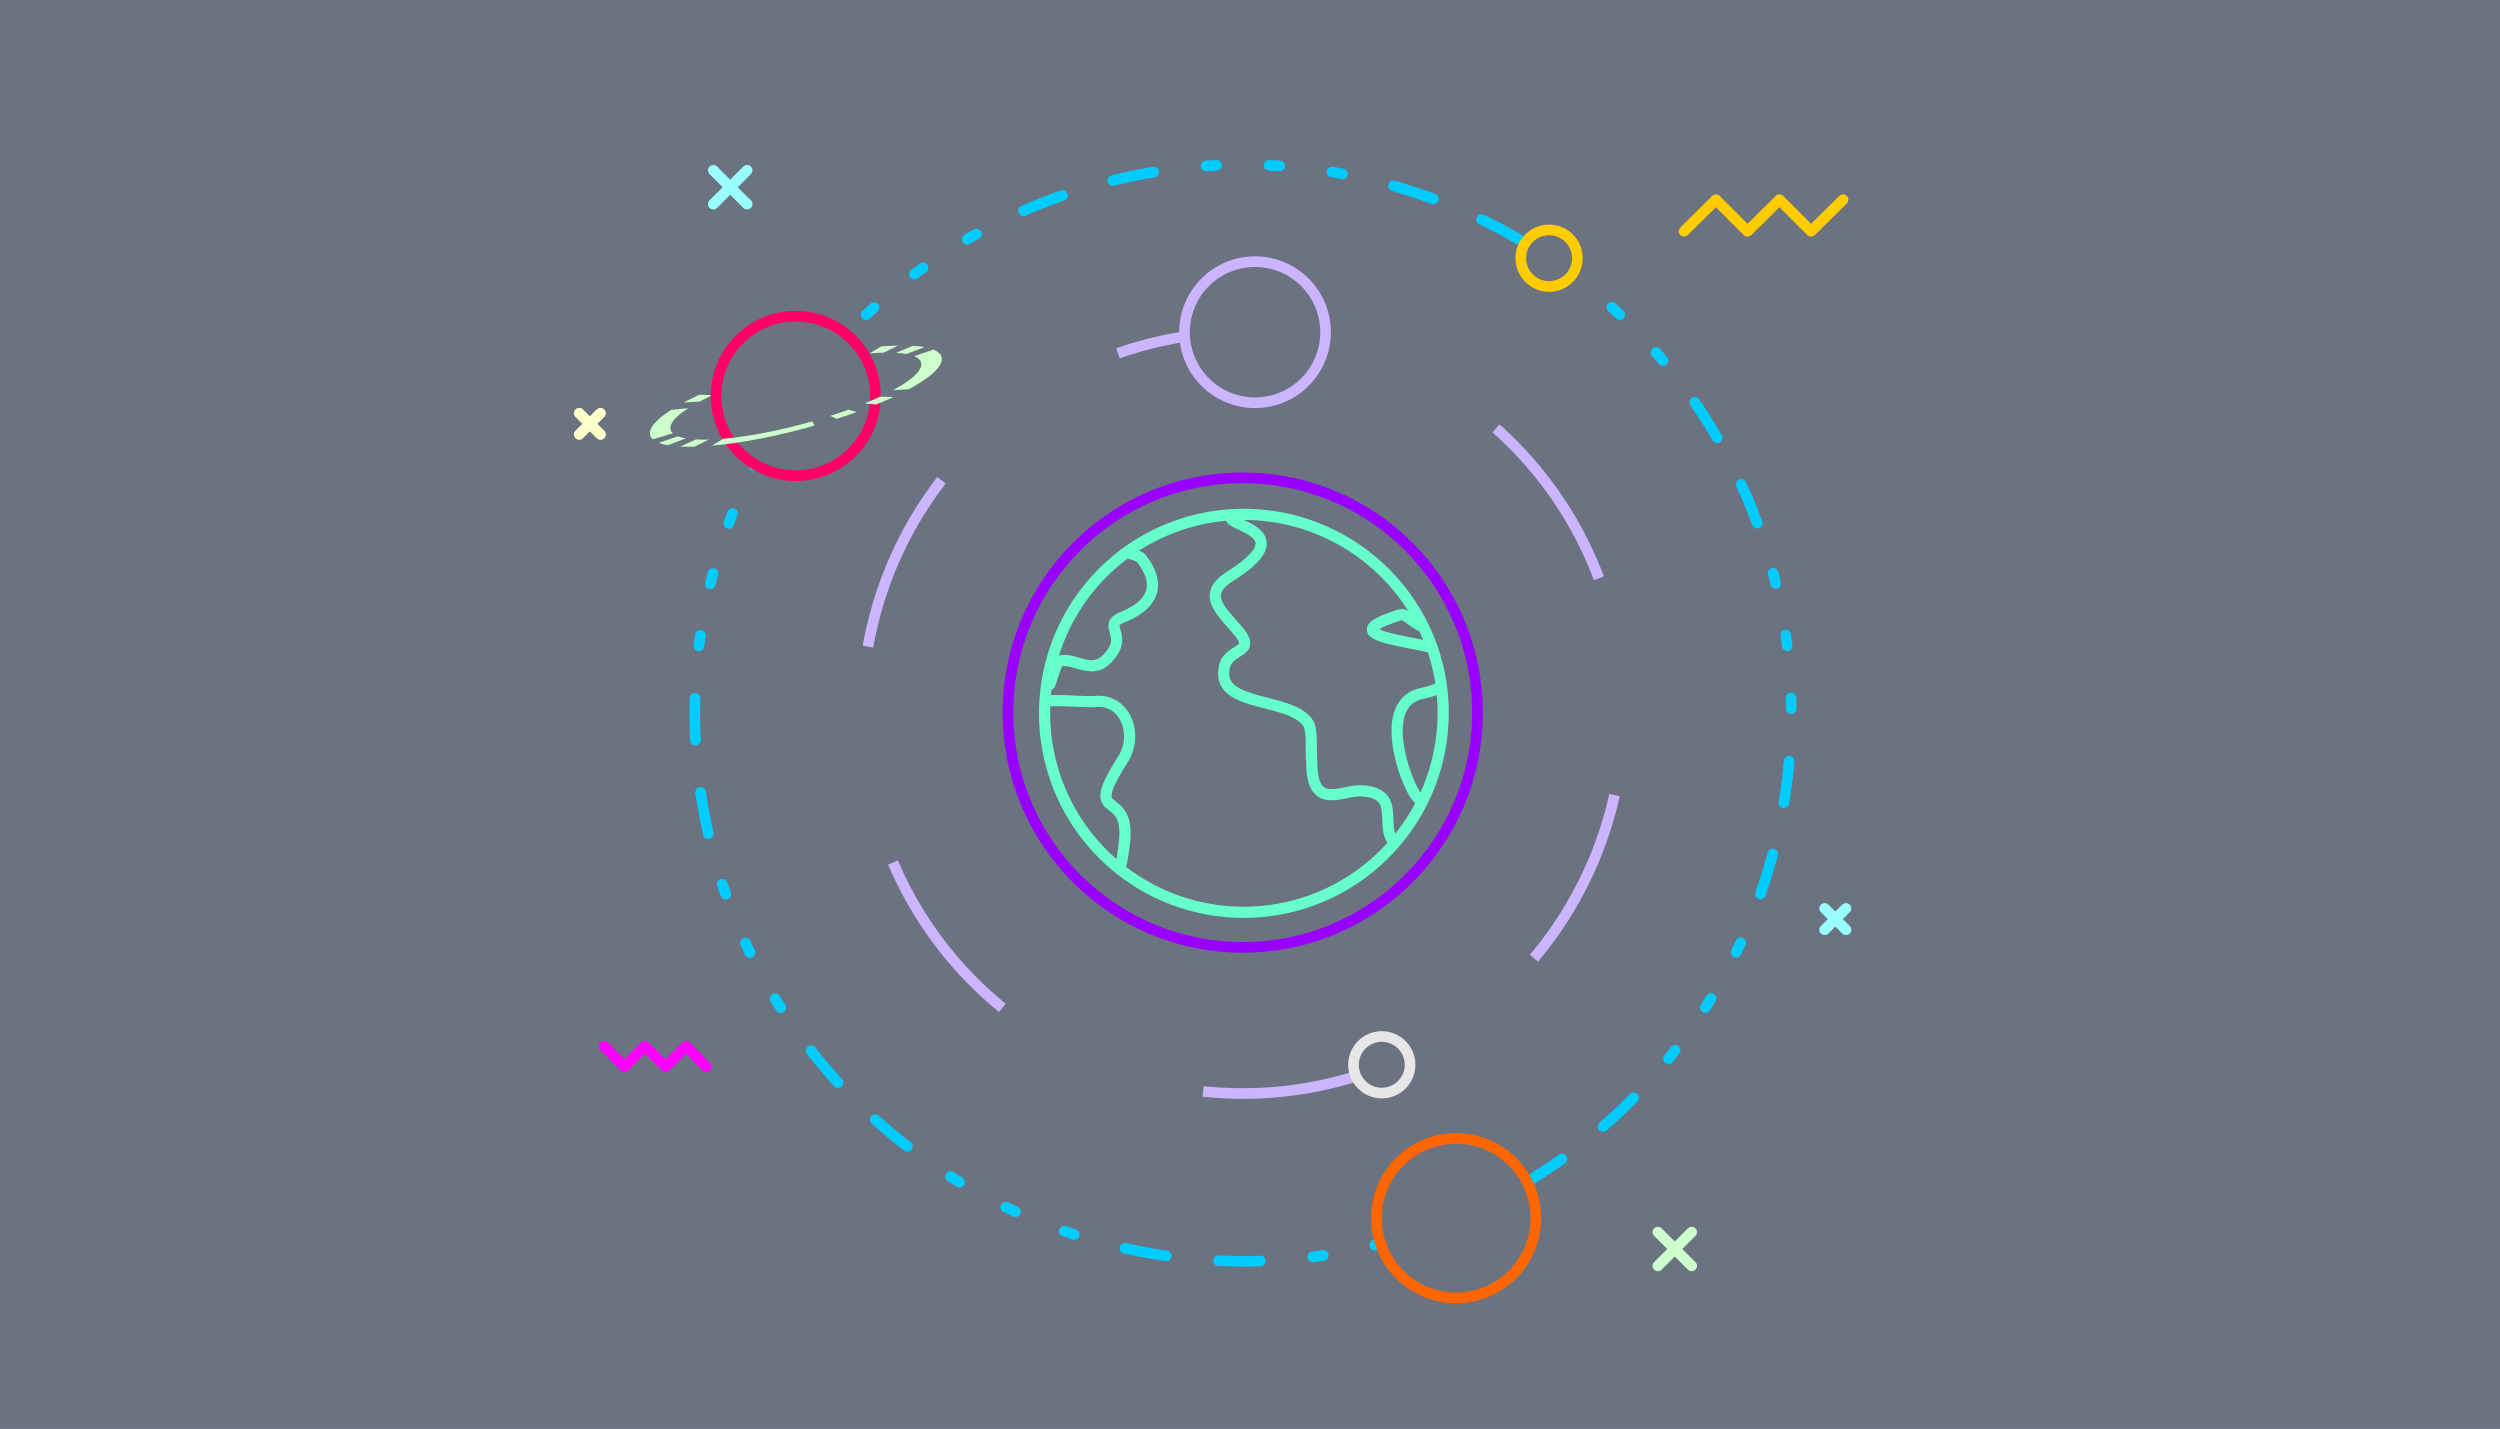 <svg xmlns="http://www.w3.org/2000/svg" id="eL4hDz8x6Bo1" viewBox="0 0 700 400" shape-rendering="geometricPrecision" text-rendering="geometricPrecision" width="700" height="400"><rect x="0" y="0" width="700" height="400" fill="#333333" stroke="none"/><style>@keyframes eL4hDz8x6Bo8_tr__tr{0%{transform:translate(18.2px,16.06px) rotate(0deg);animation-timing-function:cubic-bezier(1,0,0,1)}}@keyframes eL4hDz8x6Bo8_s_da{0%{stroke-dasharray:1;animation-timing-function:cubic-bezier(.95,.05,.795,.035)}}@keyframes eL4hDz8x6Bo9_tr__tr{0%{transform:translate(18.2px,16.065px) rotate(0deg);animation-timing-function:cubic-bezier(.42,0,.58,1)}}@keyframes eL4hDz8x6Bo10_s_da{0%{stroke-dasharray:1.43,1.43,.29,.86,.29,1.43;animation-timing-function:cubic-bezier(.42,0,.58,1)}}@keyframes eL4hDz8x6Bo13_tr__tr{0%{transform:translate(18.205px,16.065px) rotate(0deg);animation-timing-function:cubic-bezier(.42,0,.58,1)}}@keyframes eL4hDz8x6Bo14_s_da{0%{stroke-dasharray:2,5,2,5;animation-timing-function:cubic-bezier(.42,0,.58,1)}}@keyframes eL4hDz8x6Bo17_tr__tr{0%{transform:translate(30.373px,24.69px) rotate(0deg);animation-timing-function:cubic-bezier(.42,0,.58,1)}}@keyframes eL4hDz8x6Bo22_s_do{0%{stroke-dashoffset:20.15;animation-timing-function:cubic-bezier(.42,0,.58,1)}}@keyframes eL4hDz8x6Bo25_ts__ts{0%,15%,2%,22%,25%,40%,50%,59%,7.5%,75%,87%{transform:translate(4.25px,1.76px) scale(1,1)}13%,23%,26%,38%,4%,48%,60%,76%,85%{transform:translate(4.25px,1.76px) scale(0,0)}}@keyframes eL4hDz8x6Bo28_ts__ts{0%,10%,26%,39%,4%,54%,72%,81%,92%{transform:translate(.43px,8.2px) scale(0,0)}13%,25%,38%,5%,53%,71%,83%,94%{transform:translate(.43px,8.2px) scale(1,1)}}@keyframes eL4hDz8x6Bo31_ts__ts{0%,22%,30%,33%,5%,54%,64%,72%,75%,96%{transform:translate(34.33px,21.68px) scale(1,1)}10%,20%,31%,34%,52%,62%,73%,76%,94%{transform:translate(34.33px,21.68px) scale(0,0)}}@keyframes eL4hDz8x6Bo34_s_do{0%,35%,90%{stroke-dashoffset:0}45%,80%{stroke-dashoffset:24.4}}@keyframes eL4hDz8x6Bo35_s_do{0%,10%,60%{stroke-dashoffset:0}20%,50%,70%{stroke-dashoffset:7.9}}@keyframes eL4hDz8x6Bo36_ts__ts{0%,14%,23%,30%,42%,51%,6%,67%,78%{transform:translate(29.96px,30.66px) scale(0,0)}17%,22%,29%,41%,50%,69%,7%,80%{transform:translate(29.96px,30.66px) scale(1,1)}}@keyframes eL4hDz8x6Bo44_to__to{0%{transform:translate(3.629px,1.323px);animation-timing-function:cubic-bezier(.42,0,.58,1)}}</style><rect id="eL4hDz8x6Bo2" width="49.624" height="28.483" rx="0" ry="0" transform="scale(14.106 14.043)" fill="#6B7280" stroke="none" stroke-width="1"/><g id="eL4hDz8x6Bo3" transform="translate(160.74 34.319) scale(10.287)" clip-rule="evenodd"><g style="animation:eL4hDz8x6Bo8_tr__tr 10000ms linear infinite alternate-reverse forwards"><path d="M18.2 9.67c3.53 0 6.39 2.86 6.39 6.39s-2.86 6.39-6.39 6.39-6.39-2.86-6.39-6.39 2.86-6.39 6.39-6.39Z" fill="none" fill-rule="evenodd" stroke="#90F" stroke-width=".29" stroke-miterlimit="2.613" stroke-dashoffset="40.16" stroke-dasharray="80.32" style="animation:eL4hDz8x6Bo8_s_da 10000ms linear infinite alternate-reverse forwards"/></g><g transform="rotate(90 1.067 17.133)" style="animation:eL4hDz8x6Bo9_tr__tr 10000ms linear infinite alternate-reverse forwards"><g id="eL4hDz8x6Bo9" transform="translate(-18.2 -16.065)"><path d="M18.2 5.7c5.72 0 10.36 4.64 10.36 10.36 0 5.73-4.64 10.36-10.36 10.36S7.84 21.79 7.84 16.06c0-5.72 4.64-10.36 10.36-10.36Z" transform="rotate(68.351 18.2 16.06)" fill="none" fill-rule="evenodd" stroke="#CBB5FF" stroke-width=".29" stroke-miterlimit="2.613" stroke-dasharray="5,6,5,6" style="animation:eL4hDz8x6Bo10_s_da 10000ms linear infinite alternate-reverse forwards"/><circle id="eL4hDz8x6Bo11" r="1.92" transform="translate(7.84 15.73)" clip-rule="evenodd" fill="#6B7280" fill-rule="evenodd" stroke="#CBB5FF" stroke-width=".29" stroke-miterlimit="2.613"/><circle id="eL4hDz8x6Bo12" r=".77" transform="translate(27.78 12.28)" clip-rule="evenodd" fill="#6B7280" fill-rule="evenodd" stroke="#E6E6E6" stroke-width=".29" stroke-miterlimit="2.613"/></g></g><g transform="rotate(180 9.102 8.033)" style="animation:eL4hDz8x6Bo13_tr__tr 10000ms linear infinite alternate-reverse forwards"><g id="eL4hDz8x6Bo13" transform="translate(-18.205 -16.065)"><path d="M18.2 1.14c8.24 0 14.92 6.68 14.92 14.92S26.44 30.98 18.2 30.98 3.28 24.3 3.28 16.06 9.96 1.14 18.2 1.14Z" transform="rotate(-21.621 18.2 16.06)" fill="none" fill-rule="evenodd" stroke="#0CF" stroke-width=".29" stroke-linecap="round" stroke-linejoin="round" stroke-miterlimit="2.613" stroke-dasharray="0.29,1.43,0.29,1.43,0.29,1.43,1.14,1.43,1.14,1.43" style="animation:eL4hDz8x6Bo14_s_da 10000ms linear infinite alternate-reverse forwards"/><circle id="eL4hDz8x6Bo15" r="2.17" transform="translate(12.4 2.31)" clip-rule="evenodd" fill="#6B7280" fill-rule="evenodd" stroke="#F60" stroke-width=".29" stroke-miterlimit="2.613"/><circle id="eL4hDz8x6Bo16" r=".77" transform="translate(9.87 28.44)" clip-rule="evenodd" fill="#6B7280" fill-rule="evenodd" stroke="#FC0" stroke-width=".29" stroke-miterlimit="2.613"/><g transform="rotate(-180 15.186 12.345)" style="animation:eL4hDz8x6Bo17_tr__tr 10000ms linear infinite alternate-reverse forwards"><g id="eL4hDz8x6Bo17" transform="translate(-30.373 -24.69)"><circle id="eL4hDz8x6Bo18" r="2.17" transform="translate(30.37 24.69)" clip-rule="evenodd" fill="#6B7280" fill-rule="evenodd" stroke="#F06" stroke-width=".29" stroke-miterlimit="2.613"/><g id="eL4hDz8x6Bo19" clip-path="url(#eL4hDz8x6Bo23)" clip-rule="evenodd"><g id="eL4hDz8x6Bo20"><circle r="1.92" transform="matrix(1.921 -.515 .114 .425 30.373 24.695)" fill="none" fill-rule="evenodd" stroke="#CFC" stroke-width=".29" stroke-miterlimit="2.613" stroke-dasharray="1.43,0.29,0.29,0.29,0.29,0.29" style="animation:eL4hDz8x6Bo22_s_do 10000ms linear infinite alternate-reverse forwards" id="eL4hDz8x6Bo21" clip-rule="evenodd"/></g><clipPath id="eL4hDz8x6Bo23"><path id="eL4hDz8x6Bo24" d="M28.11 24.18c-1.21.54-1.95 1.16-1.83 1.61.17.66 2.15.71 4.41.1 2.27-.61 3.96-1.63 3.78-2.29-.12-.45-1.08-.62-2.39-.48.25.27.44.61.54.98l-4.49 1.2c-.05-.19-.08-.4-.08-.61 0-.17.02-.34.06-.51Z" clip-rule="evenodd" fill="#000" fill-rule="evenodd" stroke="none" stroke-width="1"/></clipPath></g></g></g></g></g><g transform="translate(4.25 1.76)" style="animation:eL4hDz8x6Bo25_ts__ts 10000ms linear infinite alternate-reverse forwards"><g id="eL4hDz8x6Bo25" transform="translate(-4.25 -1.76)"><path id="eL4hDz8x6Bo26" clip-rule="evenodd" fill="none" fill-rule="evenodd" stroke="#9FF" stroke-width=".29" stroke-linecap="round" stroke-linejoin="round" stroke-miterlimit="2.613" d="m4.71 1.3-.92.92"/><path id="eL4hDz8x6Bo27" clip-rule="evenodd" fill="none" fill-rule="evenodd" stroke="#9FF" stroke-width=".29" stroke-linecap="round" stroke-linejoin="round" stroke-miterlimit="2.613" d="m3.79 1.3.92.92"/></g></g><g transform="translate(.43 8.2)" style="animation:eL4hDz8x6Bo28_ts__ts 10000ms linear infinite alternate-reverse forwards"><g id="eL4hDz8x6Bo28" transform="translate(-.43 -8.2)"><path id="eL4hDz8x6Bo29" clip-rule="evenodd" fill="none" fill-rule="evenodd" stroke="#FFC" stroke-width=".29" stroke-linecap="round" stroke-linejoin="round" stroke-miterlimit="2.613" d="m.72 7.91-.58.58"/><path id="eL4hDz8x6Bo30" clip-rule="evenodd" fill="none" fill-rule="evenodd" stroke="#FFC" stroke-width=".29" stroke-linecap="round" stroke-linejoin="round" stroke-miterlimit="2.613" d="m.14 7.91.58.58"/></g></g><g transform="translate(34.33 21.68)" style="animation:eL4hDz8x6Bo31_ts__ts 10000ms linear infinite alternate-reverse forwards"><g id="eL4hDz8x6Bo31" transform="translate(-34.33 -21.68)"><path id="eL4hDz8x6Bo32" clip-rule="evenodd" fill="none" fill-rule="evenodd" stroke="#9FF" stroke-width=".29" stroke-linecap="round" stroke-linejoin="round" stroke-miterlimit="2.613" d="m34.62 21.39-.58.58"/><path id="eL4hDz8x6Bo33" clip-rule="evenodd" fill="none" fill-rule="evenodd" stroke="#9FF" stroke-width=".29" stroke-linecap="round" stroke-linejoin="round" stroke-miterlimit="2.613" d="m34.04 21.39.58.58"/></g></g><path fill="none" fill-rule="evenodd" stroke="#FC0" stroke-width=".29" stroke-linecap="round" stroke-linejoin="round" stroke-miterlimit="2.613" stroke-dasharray="6.1" style="animation:eL4hDz8x6Bo34_s_do 10000ms linear infinite alternate-reverse forwards" d="m34.54 2.1-.87.86-.86-.86-.87.86-.86-.86-.87.86"/><path fill="none" fill-rule="evenodd" stroke="#F0F" stroke-width=".29" stroke-linecap="round" stroke-linejoin="round" stroke-miterlimit="2.613" stroke-dashoffset="7.9" stroke-dasharray="3.95" style="animation:eL4hDz8x6Bo35_s_do 10000ms linear infinite alternate-reverse forwards" d="m.82 25.14.55.56.56-.56.56.56.56-.56.55.56"/><g transform="translate(29.96 30.66)" style="animation:eL4hDz8x6Bo36_ts__ts 10000ms linear infinite alternate-reverse forwards"><g id="eL4hDz8x6Bo36" transform="translate(-29.96 -30.66)"><path id="eL4hDz8x6Bo37" clip-rule="evenodd" fill="none" fill-rule="evenodd" stroke="#CFC" stroke-width=".29" stroke-linecap="round" stroke-linejoin="round" stroke-miterlimit="2.613" d="m30.42 30.2-.92.92"/><path id="eL4hDz8x6Bo38" clip-rule="evenodd" fill="none" fill-rule="evenodd" stroke="#CFC" stroke-width=".29" stroke-linecap="round" stroke-linejoin="round" stroke-miterlimit="2.613" d="m29.5 30.2.92.92"/></g></g><path id="eL4hDz8x6Bo39" d="M28.11 24.18c-1.21.54-1.95 1.16-1.83 1.61.17.66 2.15.71 4.41.1 2.27-.61 3.96-1.63 3.78-2.29-.12-.45-1.08-.62-2.39-.48.25.27.44.61.54.98l-4.49 1.2c-.05-.19-.08-.4-.08-.61 0-.17.02-.34.06-.51Z" clip-rule="evenodd" fill="none" fill-rule="evenodd" stroke="none" stroke-width="1"/><g id="eL4hDz8x6Bo40" transform="matrix(3.8 0 0 3.8 12.674 10.513)" clip-rule="evenodd"><g id="eL4hDz8x6Bo41" clip-path="url(#eL4hDz8x6Bo51)" clip-rule="evenodd"><g id="eL4hDz8x6Bo42"><g transform="translate(-.86 1.322)" style="animation:eL4hDz8x6Bo44_to__to 10000ms linear infinite alternate-reverse forwards" id="eL4hDz8x6Bo43" clip-rule="evenodd"><g id="eL4hDz8x6Bo44" transform="translate(-3.631 -1.322)" clip-rule="evenodd"><path id="eL4hDz8x6Bo45" d="M2.62 2.43c.05.05.26-.19.09-.37-.08-.08-.3-.68.04-.74.14-.03.21-.07.26-.21.08-.17-1.06-.15-.43-.35.07-.02.12.11.29.11.38.02.77-.63.04-.6C2.4.3 2.62 0 2.09.07c-.34.04-.29-.19-.67-.04-.23.09.52.09-.04.45-.21.13-.08.24.03.38.17.19-.07.12-.09.3-.02.26.47.19.6.37.05.05.03.21.03.29 0 .35.22.19.37.2.33.02.06.33.3.41Z" clip-rule="evenodd" fill="none" fill-rule="evenodd" stroke="#6FC" stroke-width=".08" stroke-linecap="round" stroke-linejoin="round" stroke-miterlimit="2.613"/><path id="eL4hDz8x6Bo46" d="M.75.37C.68.21-.69.32-.53.56c.1.14.4.05.27.33-.06.13.29.4.33.37.02 0 .04-.14.08-.17.13-.03.25.13.38-.06C.62.89.45.83.62.77.78.7.89.58.75.37Z" clip-rule="evenodd" fill="none" fill-rule="evenodd" stroke="#6FC" stroke-width=".08" stroke-linecap="round" stroke-linejoin="round" stroke-miterlimit="2.613"/><path id="eL4hDz8x6Bo47" d="M.51 2.65c-.25.12-.28-.51-.5-.55-.2-.03-.11-.31-.08-.45s-.14-.13-.02-.23c.11-.08.37-.03.49-.04.22-.02.32.23.2.41-.29.47.04.2.01.58-.01.18-.02.24-.1.28Z" clip-rule="evenodd" fill="none" fill-rule="evenodd" stroke="#6FC" stroke-width=".08" stroke-linecap="round" stroke-linejoin="round" stroke-miterlimit="2.613"/><path id="eL4hDz8x6Bo48" d="M7.1 2.43c.05.05.27-.19.09-.37-.07-.08-.3-.68.05-.74.13-.03.2-.07.26-.21.07-.17-1.07-.15-.43-.35.06-.02.11.11.29.11.37.02.77-.63.03-.6-.51.03-.28-.27-.81-.2-.35.04-.3-.19-.67-.04-.24.09.52.09-.05.45-.21.13-.08.24.04.38.17.19-.08.12-.09.3-.03.26.47.19.6.37.04.05.02.21.03.29 0 .35.22.19.36.2.33.02.06.33.3.41Z" clip-rule="evenodd" fill="none" fill-rule="evenodd" stroke="#6FC" stroke-width=".08" stroke-linecap="round" stroke-linejoin="round" stroke-miterlimit="2.613"/><path id="eL4hDz8x6Bo49" d="M5.23.37C5.16.21 3.79.32 3.96.56c.1.14.4.05.26.33-.06.13.29.4.34.37.01 0 .04-.14.07-.17.13-.03.25.13.38-.06.1-.14-.08-.2.09-.26.16-.07.28-.19.13-.4Z" clip-rule="evenodd" fill="none" fill-rule="evenodd" stroke="#6FC" stroke-width=".08" stroke-linecap="round" stroke-linejoin="round" stroke-miterlimit="2.613"/><path id="eL4hDz8x6Bo50" d="M4.99 2.65c-.25.12-.28-.51-.5-.55-.19-.03-.1-.31-.08-.45.04-.14-.14-.13-.01-.23.1-.08.36-.03.49-.04.21-.02.31.23.2.41-.3.47.04.2.01.58-.02.18-.03.24-.11.28Z" clip-rule="evenodd" fill="none" fill-rule="evenodd" stroke="#6FC" stroke-width=".08" stroke-linecap="round" stroke-linejoin="round" stroke-miterlimit="2.613"/></g></g></g><clipPath id="eL4hDz8x6Bo51"><path id="eL4hDz8x6Bo52" d="M1.46.04c.79 0 1.43.64 1.43 1.42 0 .79-.64 1.43-1.43 1.43a1.425 1.425 0 0 1 0-2.85Z" clip-rule="evenodd" fill="#000" fill-rule="evenodd" stroke="none" stroke-width="1"/></clipPath></g><path id="eL4hDz8x6Bo53" d="M1.46.04c.79 0 1.43.64 1.43 1.42 0 .79-.64 1.43-1.43 1.43a1.425 1.425 0 0 1 0-2.85Z" clip-rule="evenodd" fill="none" fill-rule="evenodd" stroke="#6FC" stroke-width=".08" stroke-linecap="round" stroke-linejoin="round" stroke-miterlimit="2.613"/></g></g></svg>